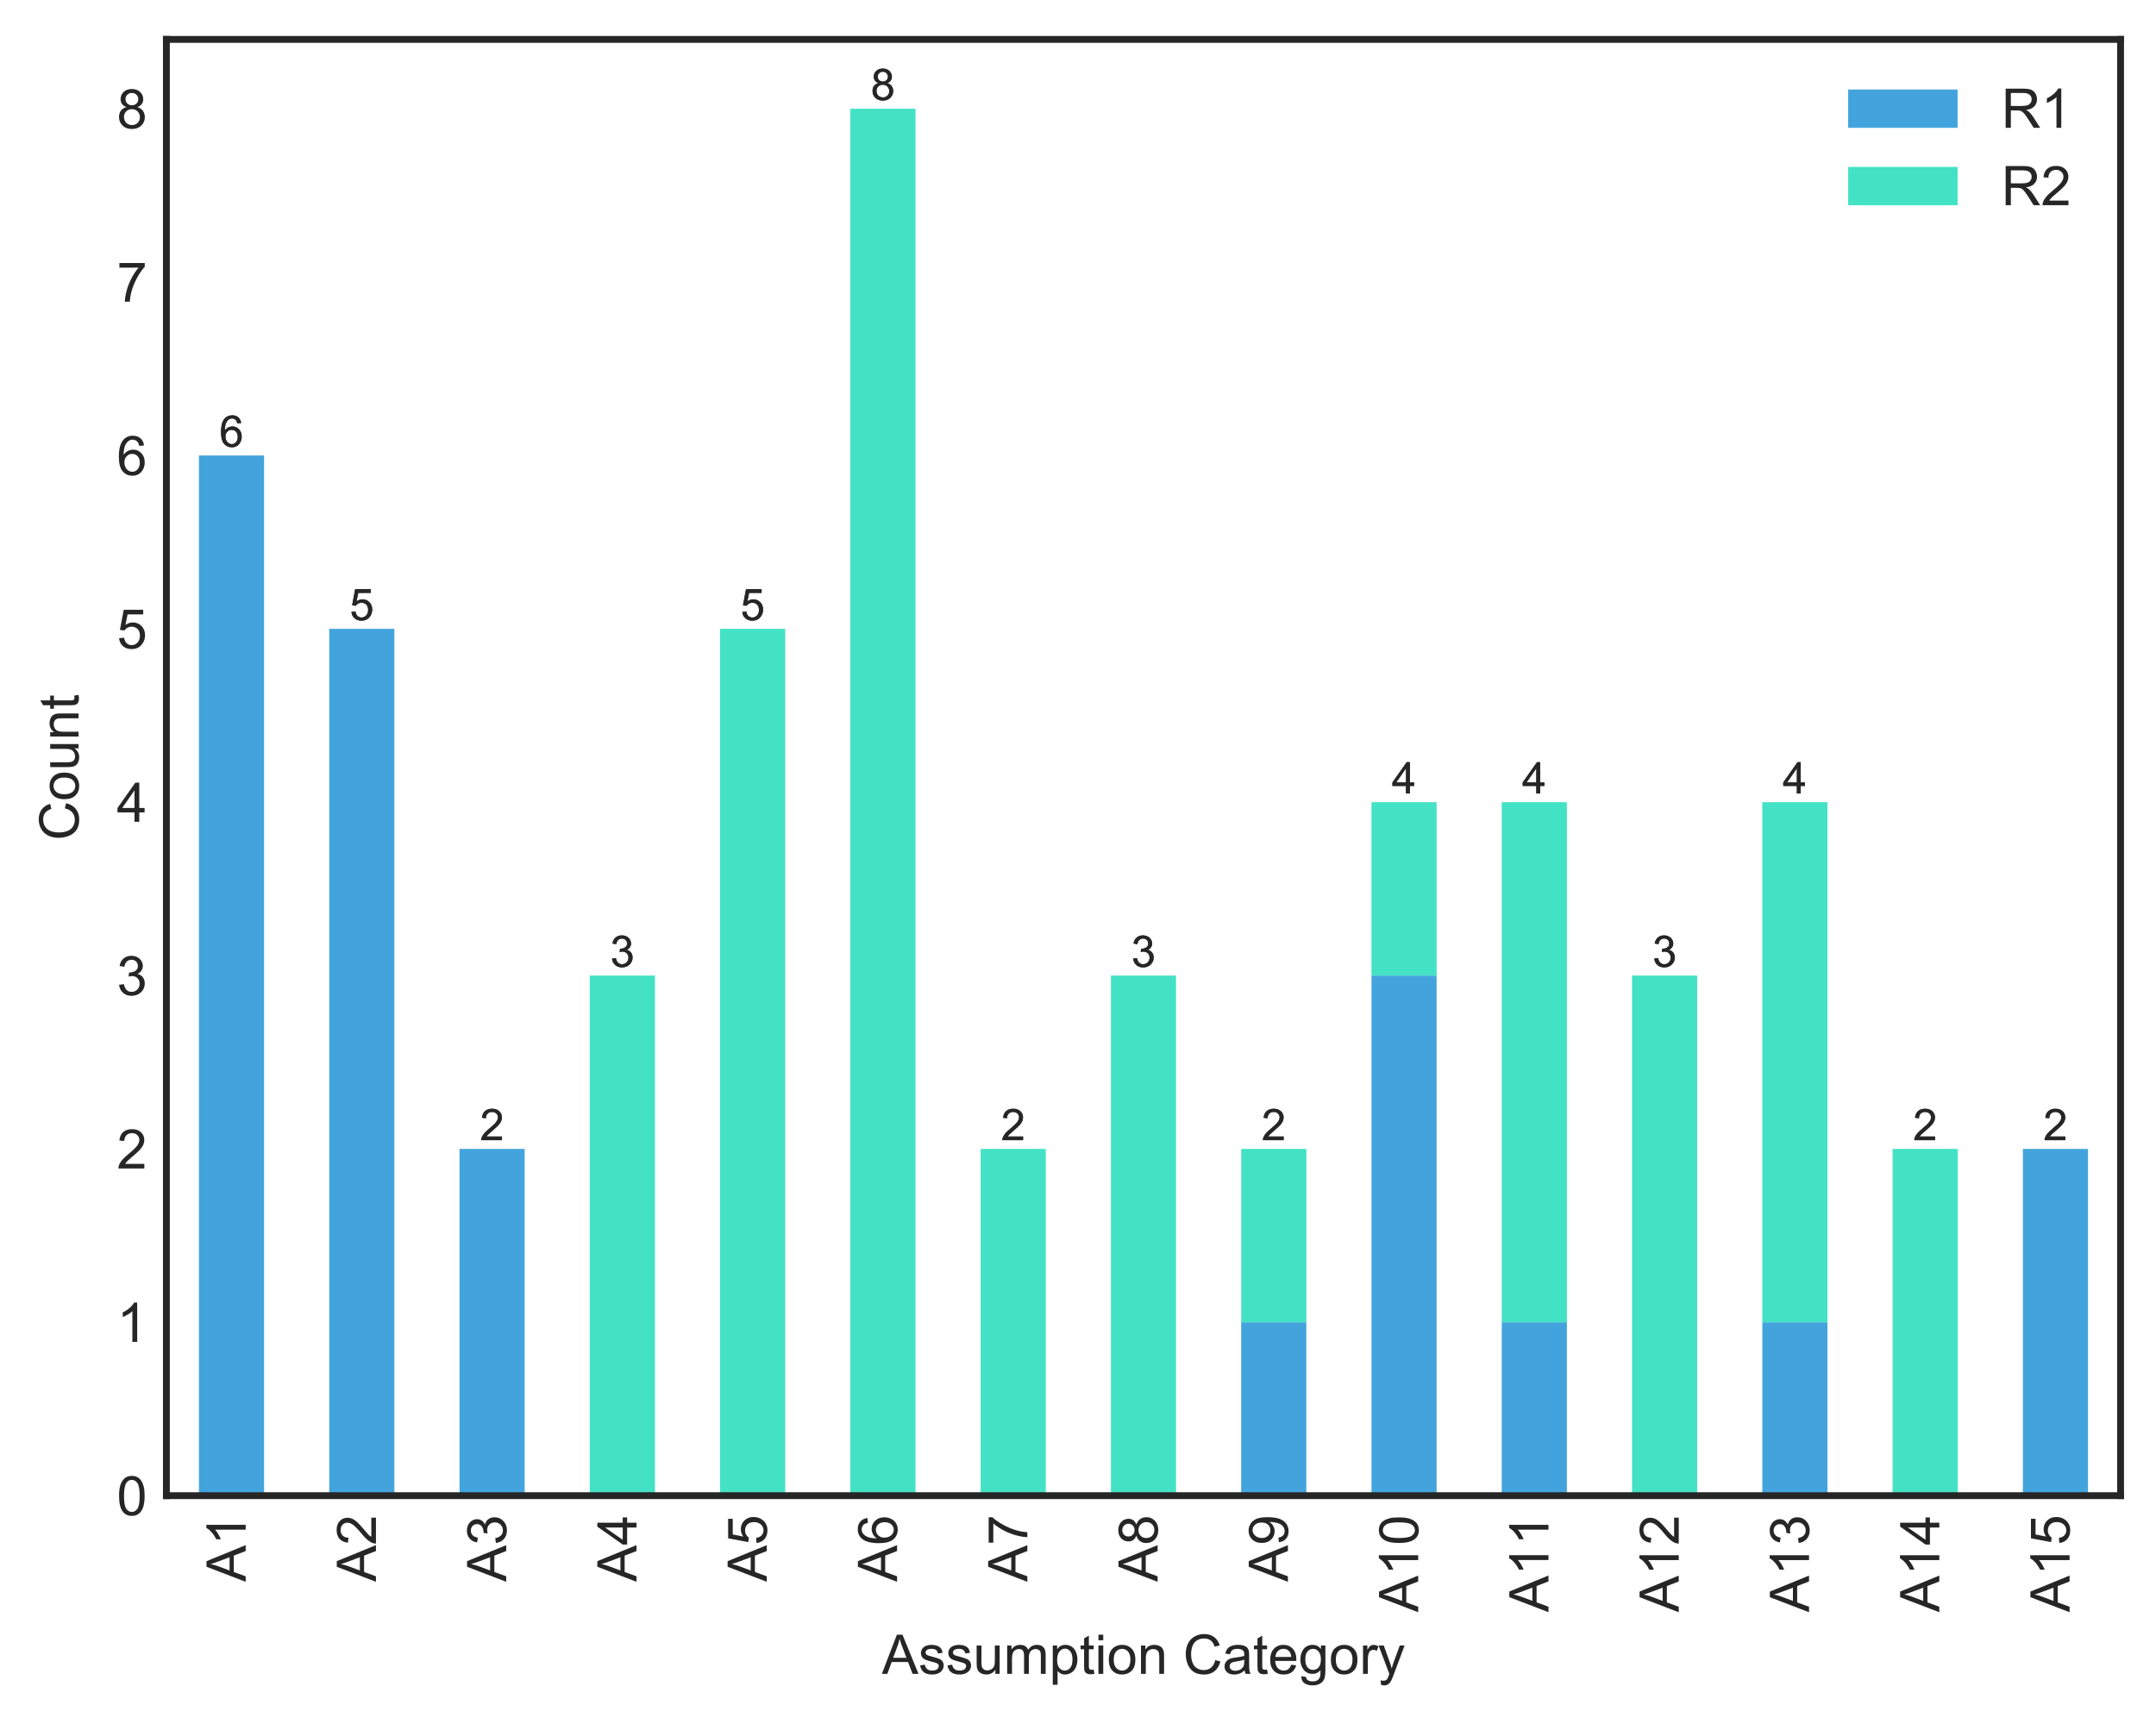 <?xml version="1.0" encoding="utf-8" standalone="no"?>
<!DOCTYPE svg PUBLIC "-//W3C//DTD SVG 1.1//EN"
  "http://www.w3.org/Graphics/SVG/1.1/DTD/svg11.dtd">
<!-- Created with matplotlib (http://matplotlib.org/) -->
<svg height="315pt" version="1.1" viewBox="0 0 394 315" width="394pt" xmlns="http://www.w3.org/2000/svg" xmlns:xlink="http://www.w3.org/1999/xlink">
 <defs>
  <style type="text/css">
*{stroke-linecap:butt;stroke-linejoin:round;}
  </style>
 </defs>
 <g id="figure_1">
  <g id="patch_1">
   <path d="M 0 315.189 
L 394.726 315.189 
L 394.726 0 
L 0 0 
z
" style="fill:#ffffff;"/>
  </g>
  <g id="axes_1">
   <g id="patch_2">
    <path d="M 30.406 273.312 
L 387.526 273.312 
L 387.526 7.2 
L 30.406 7.2 
z
" style="fill:#ffffff;"/>
   </g>
   <g id="matplotlib.axis_1">
    <g id="xtick_1">
     <g id="line2d_1"/>
     <g id="text_1">
      <!-- A1 -->
      <defs>
       <path d="M -0.141 0 
L 27.344 71.578 
L 37.547 71.578 
L 66.844 0 
L 56.062 0 
L 47.703 21.688 
L 17.781 21.688 
L 9.906 0 
z
M 20.516 29.391 
L 44.781 29.391 
L 37.312 49.219 
Q 33.891 58.25 32.234 64.062 
Q 30.859 57.172 28.375 50.391 
z
" id="ArialMT-41"/>
       <path d="M 37.25 0 
L 28.469 0 
L 28.469 56 
Q 25.297 52.984 20.141 49.953 
Q 14.984 46.922 10.891 45.406 
L 10.891 53.906 
Q 18.266 57.375 23.781 62.297 
Q 29.297 67.234 31.594 71.875 
L 37.25 71.875 
z
" id="ArialMT-31"/>
      </defs>
      <g style="fill:#262626;" transform="translate(44.895 289.043)rotate(-90)scale(0.1 -0.1)">
       <use xlink:href="#ArialMT-41"/>
       <use x="66.699" xlink:href="#ArialMT-31"/>
      </g>
     </g>
    </g>
    <g id="xtick_2">
     <g id="line2d_2"/>
     <g id="text_2">
      <!-- A2 -->
      <defs>
       <path d="M 50.344 8.453 
L 50.344 0 
L 3.031 0 
Q 2.938 3.172 4.047 6.109 
Q 5.859 10.938 9.828 15.625 
Q 13.812 20.312 21.344 26.469 
Q 33.016 36.031 37.109 41.625 
Q 41.219 47.219 41.219 52.203 
Q 41.219 57.422 37.469 61 
Q 33.734 64.594 27.734 64.594 
Q 21.391 64.594 17.578 60.781 
Q 13.766 56.984 13.719 50.25 
L 4.688 51.172 
Q 5.609 61.281 11.656 66.578 
Q 17.719 71.875 27.938 71.875 
Q 38.234 71.875 44.234 66.156 
Q 50.25 60.453 50.25 52 
Q 50.25 47.703 48.484 43.547 
Q 46.734 39.406 42.656 34.812 
Q 38.578 30.219 29.109 22.219 
Q 21.188 15.578 18.938 13.203 
Q 16.703 10.844 15.234 8.453 
z
" id="ArialMT-32"/>
      </defs>
      <g style="fill:#262626;" transform="translate(68.703 289.043)rotate(-90)scale(0.1 -0.1)">
       <use xlink:href="#ArialMT-41"/>
       <use x="66.699" xlink:href="#ArialMT-32"/>
      </g>
     </g>
    </g>
    <g id="xtick_3">
     <g id="line2d_3"/>
     <g id="text_3">
      <!-- A3 -->
      <defs>
       <path d="M 4.203 18.891 
L 12.984 20.062 
Q 14.5 12.594 18.141 9.297 
Q 21.781 6 27 6 
Q 33.203 6 37.469 10.297 
Q 41.75 14.594 41.75 20.953 
Q 41.75 27 37.797 30.922 
Q 33.844 34.859 27.734 34.859 
Q 25.25 34.859 21.531 33.891 
L 22.516 41.609 
Q 23.391 41.5 23.922 41.5 
Q 29.547 41.5 34.031 44.422 
Q 38.531 47.359 38.531 53.469 
Q 38.531 58.297 35.25 61.469 
Q 31.984 64.656 26.812 64.656 
Q 21.688 64.656 18.266 61.422 
Q 14.844 58.203 13.875 51.766 
L 5.078 53.328 
Q 6.688 62.156 12.391 67.016 
Q 18.109 71.875 26.609 71.875 
Q 32.469 71.875 37.391 69.359 
Q 42.328 66.844 44.938 62.5 
Q 47.562 58.156 47.562 53.266 
Q 47.562 48.641 45.062 44.828 
Q 42.578 41.016 37.703 38.766 
Q 44.047 37.312 47.562 32.688 
Q 51.078 28.078 51.078 21.141 
Q 51.078 11.766 44.234 5.25 
Q 37.406 -1.266 26.953 -1.266 
Q 17.531 -1.266 11.297 4.344 
Q 5.078 9.969 4.203 18.891 
z
" id="ArialMT-33"/>
      </defs>
      <g style="fill:#262626;" transform="translate(92.511 289.043)rotate(-90)scale(0.1 -0.1)">
       <use xlink:href="#ArialMT-41"/>
       <use x="66.699" xlink:href="#ArialMT-33"/>
      </g>
     </g>
    </g>
    <g id="xtick_4">
     <g id="line2d_4"/>
     <g id="text_4">
      <!-- A4 -->
      <defs>
       <path d="M 32.328 0 
L 32.328 17.141 
L 1.266 17.141 
L 1.266 25.203 
L 33.938 71.578 
L 41.109 71.578 
L 41.109 25.203 
L 50.781 25.203 
L 50.781 17.141 
L 41.109 17.141 
L 41.109 0 
z
M 32.328 25.203 
L 32.328 57.469 
L 9.906 25.203 
z
" id="ArialMT-34"/>
      </defs>
      <g style="fill:#262626;" transform="translate(116.319 289.043)rotate(-90)scale(0.1 -0.1)">
       <use xlink:href="#ArialMT-41"/>
       <use x="66.699" xlink:href="#ArialMT-34"/>
      </g>
     </g>
    </g>
    <g id="xtick_5">
     <g id="line2d_5"/>
     <g id="text_5">
      <!-- A5 -->
      <defs>
       <path d="M 4.156 18.75 
L 13.375 19.531 
Q 14.406 12.797 18.141 9.391 
Q 21.875 6 27.156 6 
Q 33.5 6 37.891 10.781 
Q 42.281 15.578 42.281 23.484 
Q 42.281 31 38.062 35.344 
Q 33.844 39.703 27 39.703 
Q 22.75 39.703 19.328 37.766 
Q 15.922 35.844 13.969 32.766 
L 5.719 33.844 
L 12.641 70.609 
L 48.25 70.609 
L 48.25 62.203 
L 19.672 62.203 
L 15.828 42.969 
Q 22.266 47.469 29.344 47.469 
Q 38.719 47.469 45.156 40.969 
Q 51.609 34.469 51.609 24.266 
Q 51.609 14.547 45.953 7.469 
Q 39.062 -1.219 27.156 -1.219 
Q 17.391 -1.219 11.203 4.25 
Q 5.031 9.719 4.156 18.75 
z
" id="ArialMT-35"/>
      </defs>
      <g style="fill:#262626;" transform="translate(140.127 289.043)rotate(-90)scale(0.1 -0.1)">
       <use xlink:href="#ArialMT-41"/>
       <use x="66.699" xlink:href="#ArialMT-35"/>
      </g>
     </g>
    </g>
    <g id="xtick_6">
     <g id="line2d_6"/>
     <g id="text_6">
      <!-- A6 -->
      <defs>
       <path d="M 49.75 54.047 
L 41.016 53.375 
Q 39.844 58.547 37.703 60.891 
Q 34.125 64.656 28.906 64.656 
Q 24.703 64.656 21.531 62.312 
Q 17.391 59.281 14.984 53.469 
Q 12.594 47.656 12.5 36.922 
Q 15.672 41.75 20.266 44.094 
Q 24.859 46.438 29.891 46.438 
Q 38.672 46.438 44.844 39.969 
Q 51.031 33.5 51.031 23.25 
Q 51.031 16.5 48.125 10.719 
Q 45.219 4.938 40.141 1.859 
Q 35.062 -1.219 28.609 -1.219 
Q 17.625 -1.219 10.688 6.859 
Q 3.766 14.938 3.766 33.5 
Q 3.766 54.25 11.422 63.672 
Q 18.109 71.875 29.438 71.875 
Q 37.891 71.875 43.281 67.141 
Q 48.688 62.406 49.75 54.047 
z
M 13.875 23.188 
Q 13.875 18.656 15.797 14.5 
Q 17.719 10.359 21.188 8.172 
Q 24.656 6 28.469 6 
Q 34.031 6 38.031 10.484 
Q 42.047 14.984 42.047 22.703 
Q 42.047 30.125 38.078 34.391 
Q 34.125 38.672 28.125 38.672 
Q 22.172 38.672 18.016 34.391 
Q 13.875 30.125 13.875 23.188 
z
" id="ArialMT-36"/>
      </defs>
      <g style="fill:#262626;" transform="translate(163.935 289.043)rotate(-90)scale(0.1 -0.1)">
       <use xlink:href="#ArialMT-41"/>
       <use x="66.699" xlink:href="#ArialMT-36"/>
      </g>
     </g>
    </g>
    <g id="xtick_7">
     <g id="line2d_7"/>
     <g id="text_7">
      <!-- A7 -->
      <defs>
       <path d="M 4.734 62.203 
L 4.734 70.656 
L 51.078 70.656 
L 51.078 63.812 
Q 44.234 56.547 37.516 44.484 
Q 30.812 32.422 27.156 19.672 
Q 24.516 10.688 23.781 0 
L 14.75 0 
Q 14.891 8.453 18.062 20.406 
Q 21.234 32.375 27.172 43.484 
Q 33.109 54.594 39.797 62.203 
z
" id="ArialMT-37"/>
      </defs>
      <g style="fill:#262626;" transform="translate(187.743 289.043)rotate(-90)scale(0.1 -0.1)">
       <use xlink:href="#ArialMT-41"/>
       <use x="66.699" xlink:href="#ArialMT-37"/>
      </g>
     </g>
    </g>
    <g id="xtick_8">
     <g id="line2d_8"/>
     <g id="text_8">
      <!-- A8 -->
      <defs>
       <path d="M 17.672 38.812 
Q 12.203 40.828 9.562 44.531 
Q 6.938 48.25 6.938 53.422 
Q 6.938 61.234 12.547 66.547 
Q 18.172 71.875 27.484 71.875 
Q 36.859 71.875 42.578 66.422 
Q 48.297 60.984 48.297 53.172 
Q 48.297 48.188 45.672 44.5 
Q 43.062 40.828 37.75 38.812 
Q 44.344 36.672 47.781 31.875 
Q 51.219 27.094 51.219 20.453 
Q 51.219 11.281 44.719 5.031 
Q 38.234 -1.219 27.641 -1.219 
Q 17.047 -1.219 10.547 5.047 
Q 4.047 11.328 4.047 20.703 
Q 4.047 27.688 7.594 32.391 
Q 11.141 37.109 17.672 38.812 
z
M 15.922 53.719 
Q 15.922 48.641 19.188 45.406 
Q 22.469 42.188 27.688 42.188 
Q 32.766 42.188 36.016 45.375 
Q 39.266 48.578 39.266 53.219 
Q 39.266 58.062 35.906 61.359 
Q 32.562 64.656 27.594 64.656 
Q 22.562 64.656 19.234 61.422 
Q 15.922 58.203 15.922 53.719 
z
M 13.094 20.656 
Q 13.094 16.891 14.875 13.375 
Q 16.656 9.859 20.172 7.922 
Q 23.688 6 27.734 6 
Q 34.031 6 38.125 10.047 
Q 42.234 14.109 42.234 20.359 
Q 42.234 26.703 38.016 30.859 
Q 33.797 35.016 27.438 35.016 
Q 21.234 35.016 17.156 30.906 
Q 13.094 26.812 13.094 20.656 
z
" id="ArialMT-38"/>
      </defs>
      <g style="fill:#262626;" transform="translate(211.551 289.043)rotate(-90)scale(0.1 -0.1)">
       <use xlink:href="#ArialMT-41"/>
       <use x="66.699" xlink:href="#ArialMT-38"/>
      </g>
     </g>
    </g>
    <g id="xtick_9">
     <g id="line2d_9"/>
     <g id="text_9">
      <!-- A9 -->
      <defs>
       <path d="M 5.469 16.547 
L 13.922 17.328 
Q 14.984 11.375 18.016 8.688 
Q 21.047 6 25.781 6 
Q 29.828 6 32.875 7.859 
Q 35.938 9.719 37.891 12.812 
Q 39.844 15.922 41.156 21.188 
Q 42.484 26.469 42.484 31.938 
Q 42.484 32.516 42.438 33.688 
Q 39.797 29.5 35.234 26.875 
Q 30.672 24.266 25.344 24.266 
Q 16.453 24.266 10.297 30.703 
Q 4.156 37.156 4.156 47.703 
Q 4.156 58.594 10.578 65.234 
Q 17 71.875 26.656 71.875 
Q 33.641 71.875 39.422 68.109 
Q 45.219 64.359 48.219 57.391 
Q 51.219 50.438 51.219 37.25 
Q 51.219 23.531 48.234 15.406 
Q 45.266 7.281 39.375 3.031 
Q 33.5 -1.219 25.594 -1.219 
Q 17.188 -1.219 11.859 3.438 
Q 6.547 8.109 5.469 16.547 
z
M 41.453 48.141 
Q 41.453 55.719 37.422 60.156 
Q 33.406 64.594 27.734 64.594 
Q 21.875 64.594 17.531 59.812 
Q 13.188 55.031 13.188 47.406 
Q 13.188 40.578 17.312 36.297 
Q 21.438 32.031 27.484 32.031 
Q 33.594 32.031 37.516 36.297 
Q 41.453 40.578 41.453 48.141 
z
" id="ArialMT-39"/>
      </defs>
      <g style="fill:#262626;" transform="translate(235.359 289.043)rotate(-90)scale(0.1 -0.1)">
       <use xlink:href="#ArialMT-41"/>
       <use x="66.699" xlink:href="#ArialMT-39"/>
      </g>
     </g>
    </g>
    <g id="xtick_10">
     <g id="line2d_10"/>
     <g id="text_10">
      <!-- A10 -->
      <defs>
       <path d="M 4.156 35.297 
Q 4.156 48 6.766 55.734 
Q 9.375 63.484 14.516 67.672 
Q 19.672 71.875 27.484 71.875 
Q 33.25 71.875 37.594 69.547 
Q 41.938 67.234 44.766 62.859 
Q 47.609 58.5 49.219 52.219 
Q 50.828 45.953 50.828 35.297 
Q 50.828 22.703 48.234 14.969 
Q 45.656 7.234 40.5 3 
Q 35.359 -1.219 27.484 -1.219 
Q 17.141 -1.219 11.234 6.203 
Q 4.156 15.141 4.156 35.297 
z
M 13.188 35.297 
Q 13.188 17.672 17.312 11.828 
Q 21.438 6 27.484 6 
Q 33.547 6 37.672 11.859 
Q 41.797 17.719 41.797 35.297 
Q 41.797 52.984 37.672 58.781 
Q 33.547 64.594 27.391 64.594 
Q 21.344 64.594 17.719 59.469 
Q 13.188 52.938 13.188 35.297 
z
" id="ArialMT-30"/>
      </defs>
      <g style="fill:#262626;" transform="translate(259.167 294.604)rotate(-90)scale(0.1 -0.1)">
       <use xlink:href="#ArialMT-41"/>
       <use x="66.699" xlink:href="#ArialMT-31"/>
       <use x="122.314" xlink:href="#ArialMT-30"/>
      </g>
     </g>
    </g>
    <g id="xtick_11">
     <g id="line2d_11"/>
     <g id="text_11">
      <!-- A11 -->
      <g style="fill:#262626;" transform="translate(282.975 294.593)rotate(-90)scale(0.1 -0.1)">
       <use xlink:href="#ArialMT-41"/>
       <use x="66.699" xlink:href="#ArialMT-31"/>
       <use x="122.205" xlink:href="#ArialMT-31"/>
      </g>
     </g>
    </g>
    <g id="xtick_12">
     <g id="line2d_12"/>
     <g id="text_12">
      <!-- A12 -->
      <g style="fill:#262626;" transform="translate(306.783 294.604)rotate(-90)scale(0.1 -0.1)">
       <use xlink:href="#ArialMT-41"/>
       <use x="66.699" xlink:href="#ArialMT-31"/>
       <use x="122.314" xlink:href="#ArialMT-32"/>
      </g>
     </g>
    </g>
    <g id="xtick_13">
     <g id="line2d_13"/>
     <g id="text_13">
      <!-- A13 -->
      <g style="fill:#262626;" transform="translate(330.591 294.604)rotate(-90)scale(0.1 -0.1)">
       <use xlink:href="#ArialMT-41"/>
       <use x="66.699" xlink:href="#ArialMT-31"/>
       <use x="122.314" xlink:href="#ArialMT-33"/>
      </g>
     </g>
    </g>
    <g id="xtick_14">
     <g id="line2d_14"/>
     <g id="text_14">
      <!-- A14 -->
      <g style="fill:#262626;" transform="translate(354.399 294.604)rotate(-90)scale(0.1 -0.1)">
       <use xlink:href="#ArialMT-41"/>
       <use x="66.699" xlink:href="#ArialMT-31"/>
       <use x="122.314" xlink:href="#ArialMT-34"/>
      </g>
     </g>
    </g>
    <g id="xtick_15">
     <g id="line2d_15"/>
     <g id="text_15">
      <!-- A15 -->
      <g style="fill:#262626;" transform="translate(378.207 294.604)rotate(-90)scale(0.1 -0.1)">
       <use xlink:href="#ArialMT-41"/>
       <use x="66.699" xlink:href="#ArialMT-31"/>
       <use x="122.314" xlink:href="#ArialMT-35"/>
      </g>
     </g>
    </g>
    <g id="text_16">
     <!-- Assumption Category -->
     <defs>
      <path d="M 3.078 15.484 
L 11.766 16.844 
Q 12.5 11.625 15.844 8.844 
Q 19.188 6.062 25.203 6.062 
Q 31.25 6.062 34.172 8.516 
Q 37.109 10.984 37.109 14.312 
Q 37.109 17.281 34.516 19 
Q 32.719 20.172 25.531 21.969 
Q 15.875 24.422 12.141 26.203 
Q 8.406 27.984 6.469 31.125 
Q 4.547 34.281 4.547 38.094 
Q 4.547 41.547 6.125 44.5 
Q 7.719 47.469 10.453 49.422 
Q 12.5 50.922 16.031 51.969 
Q 19.578 53.031 23.641 53.031 
Q 29.734 53.031 34.344 51.266 
Q 38.969 49.516 41.156 46.5 
Q 43.359 43.5 44.188 38.484 
L 35.594 37.312 
Q 35.016 41.312 32.203 43.547 
Q 29.391 45.797 24.266 45.797 
Q 18.219 45.797 15.625 43.797 
Q 13.031 41.797 13.031 39.109 
Q 13.031 37.406 14.109 36.031 
Q 15.188 34.625 17.484 33.688 
Q 18.797 33.203 25.25 31.453 
Q 34.578 28.953 38.25 27.359 
Q 41.938 25.781 44.031 22.75 
Q 46.141 19.734 46.141 15.234 
Q 46.141 10.844 43.578 6.953 
Q 41.016 3.078 36.172 0.953 
Q 31.344 -1.172 25.25 -1.172 
Q 15.141 -1.172 9.844 3.031 
Q 4.547 7.234 3.078 15.484 
z
" id="ArialMT-73"/>
      <path d="M 40.578 0 
L 40.578 7.625 
Q 34.516 -1.172 24.125 -1.172 
Q 19.531 -1.172 15.547 0.578 
Q 11.578 2.344 9.641 5 
Q 7.719 7.672 6.938 11.531 
Q 6.391 14.109 6.391 19.734 
L 6.391 51.859 
L 15.188 51.859 
L 15.188 23.094 
Q 15.188 16.219 15.719 13.812 
Q 16.547 10.359 19.234 8.375 
Q 21.922 6.391 25.875 6.391 
Q 29.828 6.391 33.297 8.422 
Q 36.766 10.453 38.203 13.938 
Q 39.656 17.438 39.656 24.078 
L 39.656 51.859 
L 48.438 51.859 
L 48.438 0 
z
" id="ArialMT-75"/>
      <path d="M 6.594 0 
L 6.594 51.859 
L 14.453 51.859 
L 14.453 44.578 
Q 16.891 48.391 20.938 50.703 
Q 25 53.031 30.172 53.031 
Q 35.938 53.031 39.625 50.641 
Q 43.312 48.25 44.828 43.953 
Q 50.984 53.031 60.844 53.031 
Q 68.562 53.031 72.703 48.75 
Q 76.859 44.484 76.859 35.594 
L 76.859 0 
L 68.109 0 
L 68.109 32.672 
Q 68.109 37.938 67.25 40.25 
Q 66.406 42.578 64.156 43.984 
Q 61.922 45.406 58.891 45.406 
Q 53.422 45.406 49.797 41.766 
Q 46.188 38.141 46.188 30.125 
L 46.188 0 
L 37.406 0 
L 37.406 33.688 
Q 37.406 39.547 35.25 42.469 
Q 33.109 45.406 28.219 45.406 
Q 24.516 45.406 21.359 43.453 
Q 18.219 41.5 16.797 37.734 
Q 15.375 33.984 15.375 26.906 
L 15.375 0 
z
" id="ArialMT-6d"/>
      <path d="M 6.594 -19.875 
L 6.594 51.859 
L 14.594 51.859 
L 14.594 45.125 
Q 17.438 49.078 21 51.047 
Q 24.562 53.031 29.641 53.031 
Q 36.281 53.031 41.359 49.609 
Q 46.438 46.188 49.016 39.953 
Q 51.609 33.734 51.609 26.312 
Q 51.609 18.359 48.75 11.984 
Q 45.906 5.609 40.453 2.219 
Q 35.016 -1.172 29 -1.172 
Q 24.609 -1.172 21.109 0.688 
Q 17.625 2.547 15.375 5.375 
L 15.375 -19.875 
z
M 14.547 25.641 
Q 14.547 15.625 18.594 10.844 
Q 22.656 6.062 28.422 6.062 
Q 34.281 6.062 38.453 11.016 
Q 42.625 15.969 42.625 26.375 
Q 42.625 36.281 38.547 41.203 
Q 34.469 46.141 28.812 46.141 
Q 23.188 46.141 18.859 40.891 
Q 14.547 35.641 14.547 25.641 
z
" id="ArialMT-70"/>
      <path d="M 25.781 7.859 
L 27.047 0.094 
Q 23.344 -0.688 20.406 -0.688 
Q 15.625 -0.688 12.984 0.828 
Q 10.359 2.344 9.281 4.812 
Q 8.203 7.281 8.203 15.188 
L 8.203 45.016 
L 1.766 45.016 
L 1.766 51.859 
L 8.203 51.859 
L 8.203 64.703 
L 16.938 69.969 
L 16.938 51.859 
L 25.781 51.859 
L 25.781 45.016 
L 16.938 45.016 
L 16.938 14.703 
Q 16.938 10.938 17.406 9.859 
Q 17.875 8.797 18.922 8.156 
Q 19.969 7.516 21.922 7.516 
Q 23.391 7.516 25.781 7.859 
z
" id="ArialMT-74"/>
      <path d="M 6.641 61.469 
L 6.641 71.578 
L 15.438 71.578 
L 15.438 61.469 
z
M 6.641 0 
L 6.641 51.859 
L 15.438 51.859 
L 15.438 0 
z
" id="ArialMT-69"/>
      <path d="M 3.328 25.922 
Q 3.328 40.328 11.328 47.266 
Q 18.016 53.031 27.641 53.031 
Q 38.328 53.031 45.109 46.016 
Q 51.906 39.016 51.906 26.656 
Q 51.906 16.656 48.906 10.906 
Q 45.906 5.172 40.156 2 
Q 34.422 -1.172 27.641 -1.172 
Q 16.75 -1.172 10.031 5.812 
Q 3.328 12.797 3.328 25.922 
z
M 12.359 25.922 
Q 12.359 15.969 16.703 11.016 
Q 21.047 6.062 27.641 6.062 
Q 34.188 6.062 38.531 11.031 
Q 42.875 16.016 42.875 26.219 
Q 42.875 35.844 38.5 40.797 
Q 34.125 45.75 27.641 45.75 
Q 21.047 45.75 16.703 40.812 
Q 12.359 35.891 12.359 25.922 
z
" id="ArialMT-6f"/>
      <path d="M 6.594 0 
L 6.594 51.859 
L 14.5 51.859 
L 14.5 44.484 
Q 20.219 53.031 31 53.031 
Q 35.688 53.031 39.625 51.344 
Q 43.562 49.656 45.516 46.922 
Q 47.469 44.188 48.25 40.438 
Q 48.734 37.984 48.734 31.891 
L 48.734 0 
L 39.938 0 
L 39.938 31.547 
Q 39.938 36.922 38.906 39.578 
Q 37.891 42.234 35.281 43.812 
Q 32.672 45.406 29.156 45.406 
Q 23.531 45.406 19.453 41.844 
Q 15.375 38.281 15.375 28.328 
L 15.375 0 
z
" id="ArialMT-6e"/>
      <path id="ArialMT-20"/>
      <path d="M 58.797 25.094 
L 68.266 22.703 
Q 65.281 11.031 57.547 4.906 
Q 49.812 -1.219 38.625 -1.219 
Q 27.047 -1.219 19.797 3.484 
Q 12.547 8.203 8.766 17.141 
Q 4.984 26.078 4.984 36.328 
Q 4.984 47.516 9.25 55.828 
Q 13.531 64.156 21.406 68.469 
Q 29.297 72.797 38.766 72.797 
Q 49.516 72.797 56.828 67.328 
Q 64.156 61.859 67.047 51.953 
L 57.719 49.75 
Q 55.219 57.562 50.484 61.125 
Q 45.75 64.703 38.578 64.703 
Q 30.328 64.703 24.781 60.734 
Q 19.234 56.781 16.984 50.109 
Q 14.75 43.453 14.75 36.375 
Q 14.75 27.25 17.406 20.438 
Q 20.062 13.625 25.672 10.25 
Q 31.297 6.891 37.844 6.891 
Q 45.797 6.891 51.312 11.469 
Q 56.844 16.062 58.797 25.094 
z
" id="ArialMT-43"/>
      <path d="M 40.438 6.391 
Q 35.547 2.25 31.031 0.531 
Q 26.516 -1.172 21.344 -1.172 
Q 12.797 -1.172 8.203 3 
Q 3.609 7.172 3.609 13.672 
Q 3.609 17.484 5.344 20.625 
Q 7.078 23.781 9.891 25.688 
Q 12.703 27.594 16.219 28.562 
Q 18.797 29.25 24.031 29.891 
Q 34.672 31.156 39.703 32.906 
Q 39.75 34.719 39.75 35.203 
Q 39.75 40.578 37.25 42.781 
Q 33.891 45.75 27.25 45.75 
Q 21.047 45.75 18.094 43.578 
Q 15.141 41.406 13.719 35.891 
L 5.125 37.062 
Q 6.297 42.578 8.984 45.969 
Q 11.672 49.359 16.75 51.188 
Q 21.828 53.031 28.516 53.031 
Q 35.156 53.031 39.297 51.469 
Q 43.453 49.906 45.406 47.531 
Q 47.359 45.172 48.141 41.547 
Q 48.578 39.312 48.578 33.453 
L 48.578 21.734 
Q 48.578 9.469 49.141 6.219 
Q 49.703 2.984 51.375 0 
L 42.188 0 
Q 40.828 2.734 40.438 6.391 
z
M 39.703 26.031 
Q 34.906 24.078 25.344 22.703 
Q 19.922 21.922 17.672 20.938 
Q 15.438 19.969 14.203 18.094 
Q 12.984 16.219 12.984 13.922 
Q 12.984 10.406 15.641 8.062 
Q 18.312 5.719 23.438 5.719 
Q 28.516 5.719 32.469 7.938 
Q 36.422 10.156 38.281 14.016 
Q 39.703 17 39.703 22.797 
z
" id="ArialMT-61"/>
      <path d="M 42.094 16.703 
L 51.172 15.578 
Q 49.031 7.625 43.219 3.219 
Q 37.406 -1.172 28.375 -1.172 
Q 17 -1.172 10.328 5.828 
Q 3.656 12.844 3.656 25.484 
Q 3.656 38.578 10.391 45.797 
Q 17.141 53.031 27.875 53.031 
Q 38.281 53.031 44.875 45.953 
Q 51.469 38.875 51.469 26.031 
Q 51.469 25.25 51.422 23.688 
L 12.75 23.688 
Q 13.234 15.141 17.578 10.594 
Q 21.922 6.062 28.422 6.062 
Q 33.25 6.062 36.672 8.594 
Q 40.094 11.141 42.094 16.703 
z
M 13.234 30.906 
L 42.188 30.906 
Q 41.609 37.453 38.875 40.719 
Q 34.672 45.797 27.984 45.797 
Q 21.922 45.797 17.797 41.75 
Q 13.672 37.703 13.234 30.906 
z
" id="ArialMT-65"/>
      <path d="M 4.984 -4.297 
L 13.531 -5.562 
Q 14.062 -9.516 16.5 -11.328 
Q 19.781 -13.766 25.438 -13.766 
Q 31.547 -13.766 34.859 -11.328 
Q 38.188 -8.891 39.359 -4.5 
Q 40.047 -1.812 39.984 6.781 
Q 34.234 0 25.641 0 
Q 14.938 0 9.078 7.719 
Q 3.219 15.438 3.219 26.219 
Q 3.219 33.641 5.906 39.906 
Q 8.594 46.188 13.688 49.609 
Q 18.797 53.031 25.688 53.031 
Q 34.859 53.031 40.828 45.609 
L 40.828 51.859 
L 48.922 51.859 
L 48.922 7.031 
Q 48.922 -5.078 46.453 -10.125 
Q 44 -15.188 38.641 -18.109 
Q 33.297 -21.047 25.484 -21.047 
Q 16.219 -21.047 10.5 -16.875 
Q 4.781 -12.703 4.984 -4.297 
z
M 12.25 26.859 
Q 12.25 16.656 16.297 11.969 
Q 20.359 7.281 26.469 7.281 
Q 32.516 7.281 36.609 11.938 
Q 40.719 16.609 40.719 26.562 
Q 40.719 36.078 36.5 40.906 
Q 32.281 45.75 26.312 45.75 
Q 20.453 45.75 16.344 40.984 
Q 12.25 36.234 12.25 26.859 
z
" id="ArialMT-67"/>
      <path d="M 6.5 0 
L 6.5 51.859 
L 14.406 51.859 
L 14.406 44 
Q 17.438 49.516 20 51.266 
Q 22.562 53.031 25.641 53.031 
Q 30.078 53.031 34.672 50.203 
L 31.641 42.047 
Q 28.422 43.953 25.203 43.953 
Q 22.312 43.953 20.016 42.219 
Q 17.719 40.484 16.75 37.406 
Q 15.281 32.719 15.281 27.156 
L 15.281 0 
z
" id="ArialMT-72"/>
      <path d="M 6.203 -19.969 
L 5.219 -11.719 
Q 8.109 -12.5 10.25 -12.5 
Q 13.188 -12.5 14.938 -11.516 
Q 16.703 -10.547 17.828 -8.797 
Q 18.656 -7.469 20.516 -2.25 
Q 20.75 -1.516 21.297 -0.094 
L 1.609 51.859 
L 11.078 51.859 
L 21.875 21.828 
Q 23.969 16.109 25.641 9.812 
Q 27.156 15.875 29.25 21.625 
L 40.328 51.859 
L 49.125 51.859 
L 29.391 -0.875 
Q 26.219 -9.422 24.469 -12.641 
Q 22.125 -17 19.094 -19.016 
Q 16.062 -21.047 11.859 -21.047 
Q 9.328 -21.047 6.203 -19.969 
z
" id="ArialMT-79"/>
     </defs>
     <g style="fill:#262626;" transform="translate(161.169 305.884)scale(0.1 -0.1)">
      <use xlink:href="#ArialMT-41"/>
      <use x="66.699" xlink:href="#ArialMT-73"/>
      <use x="116.699" xlink:href="#ArialMT-73"/>
      <use x="166.699" xlink:href="#ArialMT-75"/>
      <use x="222.314" xlink:href="#ArialMT-6d"/>
      <use x="305.615" xlink:href="#ArialMT-70"/>
      <use x="361.23" xlink:href="#ArialMT-74"/>
      <use x="389.014" xlink:href="#ArialMT-69"/>
      <use x="411.23" xlink:href="#ArialMT-6f"/>
      <use x="466.846" xlink:href="#ArialMT-6e"/>
      <use x="522.461" xlink:href="#ArialMT-20"/>
      <use x="550.244" xlink:href="#ArialMT-43"/>
      <use x="622.461" xlink:href="#ArialMT-61"/>
      <use x="678.076" xlink:href="#ArialMT-74"/>
      <use x="705.859" xlink:href="#ArialMT-65"/>
      <use x="761.475" xlink:href="#ArialMT-67"/>
      <use x="817.09" xlink:href="#ArialMT-6f"/>
      <use x="872.705" xlink:href="#ArialMT-72"/>
      <use x="906.006" xlink:href="#ArialMT-79"/>
     </g>
    </g>
   </g>
   <g id="matplotlib.axis_2">
    <g id="ytick_1">
     <g id="line2d_16"/>
     <g id="text_17">
      <!-- 0 -->
      <g style="fill:#262626;" transform="translate(21.345 276.891)scale(0.1 -0.1)">
       <use xlink:href="#ArialMT-30"/>
      </g>
     </g>
    </g>
    <g id="ytick_2">
     <g id="line2d_17"/>
     <g id="text_18">
      <!-- 1 -->
      <g style="fill:#262626;" transform="translate(21.345 245.211)scale(0.1 -0.1)">
       <use xlink:href="#ArialMT-31"/>
      </g>
     </g>
    </g>
    <g id="ytick_3">
     <g id="line2d_18"/>
     <g id="text_19">
      <!-- 2 -->
      <g style="fill:#262626;" transform="translate(21.345 213.531)scale(0.1 -0.1)">
       <use xlink:href="#ArialMT-32"/>
      </g>
     </g>
    </g>
    <g id="ytick_4">
     <g id="line2d_19"/>
     <g id="text_20">
      <!-- 3 -->
      <g style="fill:#262626;" transform="translate(21.345 181.851)scale(0.1 -0.1)">
       <use xlink:href="#ArialMT-33"/>
      </g>
     </g>
    </g>
    <g id="ytick_5">
     <g id="line2d_20"/>
     <g id="text_21">
      <!-- 4 -->
      <g style="fill:#262626;" transform="translate(21.345 150.171)scale(0.1 -0.1)">
       <use xlink:href="#ArialMT-34"/>
      </g>
     </g>
    </g>
    <g id="ytick_6">
     <g id="line2d_21"/>
     <g id="text_22">
      <!-- 5 -->
      <g style="fill:#262626;" transform="translate(21.345 118.491)scale(0.1 -0.1)">
       <use xlink:href="#ArialMT-35"/>
      </g>
     </g>
    </g>
    <g id="ytick_7">
     <g id="line2d_22"/>
     <g id="text_23">
      <!-- 6 -->
      <g style="fill:#262626;" transform="translate(21.345 86.811)scale(0.1 -0.1)">
       <use xlink:href="#ArialMT-36"/>
      </g>
     </g>
    </g>
    <g id="ytick_8">
     <g id="line2d_23"/>
     <g id="text_24">
      <!-- 7 -->
      <g style="fill:#262626;" transform="translate(21.345 55.131)scale(0.1 -0.1)">
       <use xlink:href="#ArialMT-37"/>
      </g>
     </g>
    </g>
    <g id="ytick_9">
     <g id="line2d_24"/>
     <g id="text_25">
      <!-- 8 -->
      <g style="fill:#262626;" transform="translate(21.345 23.451)scale(0.1 -0.1)">
       <use xlink:href="#ArialMT-38"/>
      </g>
     </g>
    </g>
    <g id="text_26">
     <!-- Count -->
     <g style="fill:#262626;" transform="translate(14.358 153.597)rotate(-90)scale(0.1 -0.1)">
      <use xlink:href="#ArialMT-43"/>
      <use x="72.217" xlink:href="#ArialMT-6f"/>
      <use x="127.832" xlink:href="#ArialMT-75"/>
      <use x="183.447" xlink:href="#ArialMT-6e"/>
      <use x="239.062" xlink:href="#ArialMT-74"/>
     </g>
    </g>
   </g>
   <g id="patch_3">
    <path clip-path="url(#p04f7a014c0)" d="M 36.358 273.312 
L 48.262 273.312 
L 48.262 83.232 
L 36.358 83.232 
z
" style="fill:#0485d1;fill-opacity:0.749;"/>
   </g>
   <g id="patch_4">
    <path clip-path="url(#p04f7a014c0)" d="M 60.166 273.312 
L 72.07 273.312 
L 72.07 114.912 
L 60.166 114.912 
z
" style="fill:#0485d1;fill-opacity:0.749;"/>
   </g>
   <g id="patch_5">
    <path clip-path="url(#p04f7a014c0)" d="M 83.974 273.312 
L 95.878 273.312 
L 95.878 209.952 
L 83.974 209.952 
z
" style="fill:#0485d1;fill-opacity:0.749;"/>
   </g>
   <g id="patch_6">
    <path clip-path="url(#p04f7a014c0)" d="M 107.782 273.312 
L 119.686 273.312 
L 119.686 273.312 
L 107.782 273.312 
z
" style="fill:#0485d1;fill-opacity:0.749;"/>
   </g>
   <g id="patch_7">
    <path clip-path="url(#p04f7a014c0)" d="M 131.59 273.312 
L 143.494 273.312 
L 143.494 273.312 
L 131.59 273.312 
z
" style="fill:#0485d1;fill-opacity:0.749;"/>
   </g>
   <g id="patch_8">
    <path clip-path="url(#p04f7a014c0)" d="M 155.398 273.312 
L 167.302 273.312 
L 167.302 273.312 
L 155.398 273.312 
z
" style="fill:#0485d1;fill-opacity:0.749;"/>
   </g>
   <g id="patch_9">
    <path clip-path="url(#p04f7a014c0)" d="M 179.206 273.312 
L 191.11 273.312 
L 191.11 273.312 
L 179.206 273.312 
z
" style="fill:#0485d1;fill-opacity:0.749;"/>
   </g>
   <g id="patch_10">
    <path clip-path="url(#p04f7a014c0)" d="M 203.014 273.312 
L 214.918 273.312 
L 214.918 273.312 
L 203.014 273.312 
z
" style="fill:#0485d1;fill-opacity:0.749;"/>
   </g>
   <g id="patch_11">
    <path clip-path="url(#p04f7a014c0)" d="M 226.822 273.312 
L 238.726 273.312 
L 238.726 241.632 
L 226.822 241.632 
z
" style="fill:#0485d1;fill-opacity:0.749;"/>
   </g>
   <g id="patch_12">
    <path clip-path="url(#p04f7a014c0)" d="M 250.63 273.312 
L 262.534 273.312 
L 262.534 178.272 
L 250.63 178.272 
z
" style="fill:#0485d1;fill-opacity:0.749;"/>
   </g>
   <g id="patch_13">
    <path clip-path="url(#p04f7a014c0)" d="M 274.438 273.312 
L 286.342 273.312 
L 286.342 241.632 
L 274.438 241.632 
z
" style="fill:#0485d1;fill-opacity:0.749;"/>
   </g>
   <g id="patch_14">
    <path clip-path="url(#p04f7a014c0)" d="M 298.246 273.312 
L 310.15 273.312 
L 310.15 273.312 
L 298.246 273.312 
z
" style="fill:#0485d1;fill-opacity:0.749;"/>
   </g>
   <g id="patch_15">
    <path clip-path="url(#p04f7a014c0)" d="M 322.054 273.312 
L 333.958 273.312 
L 333.958 241.632 
L 322.054 241.632 
z
" style="fill:#0485d1;fill-opacity:0.749;"/>
   </g>
   <g id="patch_16">
    <path clip-path="url(#p04f7a014c0)" d="M 345.862 273.312 
L 357.766 273.312 
L 357.766 273.312 
L 345.862 273.312 
z
" style="fill:#0485d1;fill-opacity:0.749;"/>
   </g>
   <g id="patch_17">
    <path clip-path="url(#p04f7a014c0)" d="M 369.67 273.312 
L 381.574 273.312 
L 381.574 209.952 
L 369.67 209.952 
z
" style="fill:#0485d1;fill-opacity:0.749;"/>
   </g>
   <g id="patch_18">
    <path clip-path="url(#p04f7a014c0)" d="M 36.358 273.312 
L 48.262 273.312 
L 48.262 273.312 
L 36.358 273.312 
z
" style="fill:#04d8b2;fill-opacity:0.749;"/>
   </g>
   <g id="patch_19">
    <path clip-path="url(#p04f7a014c0)" d="M 60.166 273.312 
L 72.07 273.312 
L 72.07 273.312 
L 60.166 273.312 
z
" style="fill:#04d8b2;fill-opacity:0.749;"/>
   </g>
   <g id="patch_20">
    <path clip-path="url(#p04f7a014c0)" d="M 83.974 273.312 
L 95.878 273.312 
L 95.878 273.312 
L 83.974 273.312 
z
" style="fill:#04d8b2;fill-opacity:0.749;"/>
   </g>
   <g id="patch_21">
    <path clip-path="url(#p04f7a014c0)" d="M 107.782 273.312 
L 119.686 273.312 
L 119.686 178.272 
L 107.782 178.272 
z
" style="fill:#04d8b2;fill-opacity:0.749;"/>
   </g>
   <g id="patch_22">
    <path clip-path="url(#p04f7a014c0)" d="M 131.59 273.312 
L 143.494 273.312 
L 143.494 114.912 
L 131.59 114.912 
z
" style="fill:#04d8b2;fill-opacity:0.749;"/>
   </g>
   <g id="patch_23">
    <path clip-path="url(#p04f7a014c0)" d="M 155.398 273.312 
L 167.302 273.312 
L 167.302 19.872 
L 155.398 19.872 
z
" style="fill:#04d8b2;fill-opacity:0.749;"/>
   </g>
   <g id="patch_24">
    <path clip-path="url(#p04f7a014c0)" d="M 179.206 273.312 
L 191.11 273.312 
L 191.11 209.952 
L 179.206 209.952 
z
" style="fill:#04d8b2;fill-opacity:0.749;"/>
   </g>
   <g id="patch_25">
    <path clip-path="url(#p04f7a014c0)" d="M 203.014 273.312 
L 214.918 273.312 
L 214.918 178.272 
L 203.014 178.272 
z
" style="fill:#04d8b2;fill-opacity:0.749;"/>
   </g>
   <g id="patch_26">
    <path clip-path="url(#p04f7a014c0)" d="M 226.822 241.632 
L 238.726 241.632 
L 238.726 209.952 
L 226.822 209.952 
z
" style="fill:#04d8b2;fill-opacity:0.749;"/>
   </g>
   <g id="patch_27">
    <path clip-path="url(#p04f7a014c0)" d="M 250.63 178.272 
L 262.534 178.272 
L 262.534 146.592 
L 250.63 146.592 
z
" style="fill:#04d8b2;fill-opacity:0.749;"/>
   </g>
   <g id="patch_28">
    <path clip-path="url(#p04f7a014c0)" d="M 274.438 241.632 
L 286.342 241.632 
L 286.342 146.592 
L 274.438 146.592 
z
" style="fill:#04d8b2;fill-opacity:0.749;"/>
   </g>
   <g id="patch_29">
    <path clip-path="url(#p04f7a014c0)" d="M 298.246 273.312 
L 310.15 273.312 
L 310.15 178.272 
L 298.246 178.272 
z
" style="fill:#04d8b2;fill-opacity:0.749;"/>
   </g>
   <g id="patch_30">
    <path clip-path="url(#p04f7a014c0)" d="M 322.054 241.632 
L 333.958 241.632 
L 333.958 146.592 
L 322.054 146.592 
z
" style="fill:#04d8b2;fill-opacity:0.749;"/>
   </g>
   <g id="patch_31">
    <path clip-path="url(#p04f7a014c0)" d="M 345.862 273.312 
L 357.766 273.312 
L 357.766 209.952 
L 345.862 209.952 
z
" style="fill:#04d8b2;fill-opacity:0.749;"/>
   </g>
   <g id="patch_32">
    <path clip-path="url(#p04f7a014c0)" d="M 369.67 273.312 
L 381.574 273.312 
L 381.574 273.312 
L 369.67 273.312 
z
" style="fill:#04d8b2;fill-opacity:0.749;"/>
   </g>
   <g id="patch_33">
    <path d="M 30.406 273.312 
L 30.406 7.2 
" style="fill:none;stroke:#262626;stroke-linecap:square;stroke-linejoin:miter;stroke-width:1.25;"/>
   </g>
   <g id="patch_34">
    <path d="M 387.526 273.312 
L 387.526 7.2 
" style="fill:none;stroke:#262626;stroke-linecap:square;stroke-linejoin:miter;stroke-width:1.25;"/>
   </g>
   <g id="patch_35">
    <path d="M 30.406 273.312 
L 387.526 273.312 
" style="fill:none;stroke:#262626;stroke-linecap:square;stroke-linejoin:miter;stroke-width:1.25;"/>
   </g>
   <g id="patch_36">
    <path d="M 30.406 7.2 
L 387.526 7.2 
" style="fill:none;stroke:#262626;stroke-linecap:square;stroke-linejoin:miter;stroke-width:1.25;"/>
   </g>
   <g id="text_27">
    <!-- 6 -->
    <g style="fill:#262626;" transform="translate(40.086 81.642)scale(0.08 -0.08)">
     <use xlink:href="#ArialMT-36"/>
    </g>
   </g>
   <g id="text_28">
    <!-- 5 -->
    <g style="fill:#262626;" transform="translate(63.894 113.322)scale(0.08 -0.08)">
     <use xlink:href="#ArialMT-35"/>
    </g>
   </g>
   <g id="text_29">
    <!-- 2 -->
    <g style="fill:#262626;" transform="translate(87.702 208.362)scale(0.08 -0.08)">
     <use xlink:href="#ArialMT-32"/>
    </g>
   </g>
   <g id="text_30">
    <!-- 3 -->
    <g style="fill:#262626;" transform="translate(111.51 176.682)scale(0.08 -0.08)">
     <use xlink:href="#ArialMT-33"/>
    </g>
   </g>
   <g id="text_31">
    <!-- 5 -->
    <g style="fill:#262626;" transform="translate(135.318 113.322)scale(0.08 -0.08)">
     <use xlink:href="#ArialMT-35"/>
    </g>
   </g>
   <g id="text_32">
    <!-- 8 -->
    <g style="fill:#262626;" transform="translate(159.126 18.282)scale(0.08 -0.08)">
     <use xlink:href="#ArialMT-38"/>
    </g>
   </g>
   <g id="text_33">
    <!-- 2 -->
    <g style="fill:#262626;" transform="translate(182.934 208.362)scale(0.08 -0.08)">
     <use xlink:href="#ArialMT-32"/>
    </g>
   </g>
   <g id="text_34">
    <!-- 3 -->
    <g style="fill:#262626;" transform="translate(206.742 176.682)scale(0.08 -0.08)">
     <use xlink:href="#ArialMT-33"/>
    </g>
   </g>
   <g id="text_35">
    <!-- 2 -->
    <g style="fill:#262626;" transform="translate(230.55 208.362)scale(0.08 -0.08)">
     <use xlink:href="#ArialMT-32"/>
    </g>
   </g>
   <g id="text_36">
    <!-- 4 -->
    <g style="fill:#262626;" transform="translate(254.358 145.002)scale(0.08 -0.08)">
     <use xlink:href="#ArialMT-34"/>
    </g>
   </g>
   <g id="text_37">
    <!-- 4 -->
    <g style="fill:#262626;" transform="translate(278.166 145.002)scale(0.08 -0.08)">
     <use xlink:href="#ArialMT-34"/>
    </g>
   </g>
   <g id="text_38">
    <!-- 3 -->
    <g style="fill:#262626;" transform="translate(301.974 176.682)scale(0.08 -0.08)">
     <use xlink:href="#ArialMT-33"/>
    </g>
   </g>
   <g id="text_39">
    <!-- 4 -->
    <g style="fill:#262626;" transform="translate(325.782 145.002)scale(0.08 -0.08)">
     <use xlink:href="#ArialMT-34"/>
    </g>
   </g>
   <g id="text_40">
    <!-- 2 -->
    <g style="fill:#262626;" transform="translate(349.59 208.362)scale(0.08 -0.08)">
     <use xlink:href="#ArialMT-32"/>
    </g>
   </g>
   <g id="text_41">
    <!-- 2 -->
    <g style="fill:#262626;" transform="translate(373.398 208.362)scale(0.08 -0.08)">
     <use xlink:href="#ArialMT-32"/>
    </g>
   </g>
   <g id="text_42">
    <!-- 6 -->
    <g style="fill:#262626;" transform="translate(40.086 81.642)scale(0.08 -0.08)">
     <use xlink:href="#ArialMT-36"/>
    </g>
   </g>
   <g id="text_43">
    <!-- 5 -->
    <g style="fill:#262626;" transform="translate(63.894 113.322)scale(0.08 -0.08)">
     <use xlink:href="#ArialMT-35"/>
    </g>
   </g>
   <g id="text_44">
    <!-- 2 -->
    <g style="fill:#262626;" transform="translate(87.702 208.362)scale(0.08 -0.08)">
     <use xlink:href="#ArialMT-32"/>
    </g>
   </g>
   <g id="text_45">
    <!-- 3 -->
    <g style="fill:#262626;" transform="translate(111.51 176.682)scale(0.08 -0.08)">
     <use xlink:href="#ArialMT-33"/>
    </g>
   </g>
   <g id="text_46">
    <!-- 5 -->
    <g style="fill:#262626;" transform="translate(135.318 113.322)scale(0.08 -0.08)">
     <use xlink:href="#ArialMT-35"/>
    </g>
   </g>
   <g id="text_47">
    <!-- 8 -->
    <g style="fill:#262626;" transform="translate(159.126 18.282)scale(0.08 -0.08)">
     <use xlink:href="#ArialMT-38"/>
    </g>
   </g>
   <g id="text_48">
    <!-- 2 -->
    <g style="fill:#262626;" transform="translate(182.934 208.362)scale(0.08 -0.08)">
     <use xlink:href="#ArialMT-32"/>
    </g>
   </g>
   <g id="text_49">
    <!-- 3 -->
    <g style="fill:#262626;" transform="translate(206.742 176.682)scale(0.08 -0.08)">
     <use xlink:href="#ArialMT-33"/>
    </g>
   </g>
   <g id="text_50">
    <!-- 2 -->
    <g style="fill:#262626;" transform="translate(230.55 208.362)scale(0.08 -0.08)">
     <use xlink:href="#ArialMT-32"/>
    </g>
   </g>
   <g id="text_51">
    <!-- 4 -->
    <g style="fill:#262626;" transform="translate(254.358 145.002)scale(0.08 -0.08)">
     <use xlink:href="#ArialMT-34"/>
    </g>
   </g>
   <g id="text_52">
    <!-- 4 -->
    <g style="fill:#262626;" transform="translate(278.166 145.002)scale(0.08 -0.08)">
     <use xlink:href="#ArialMT-34"/>
    </g>
   </g>
   <g id="text_53">
    <!-- 3 -->
    <g style="fill:#262626;" transform="translate(301.974 176.682)scale(0.08 -0.08)">
     <use xlink:href="#ArialMT-33"/>
    </g>
   </g>
   <g id="text_54">
    <!-- 4 -->
    <g style="fill:#262626;" transform="translate(325.782 145.002)scale(0.08 -0.08)">
     <use xlink:href="#ArialMT-34"/>
    </g>
   </g>
   <g id="text_55">
    <!-- 2 -->
    <g style="fill:#262626;" transform="translate(349.59 208.362)scale(0.08 -0.08)">
     <use xlink:href="#ArialMT-32"/>
    </g>
   </g>
   <g id="text_56">
    <!-- 2 -->
    <g style="fill:#262626;" transform="translate(373.398 208.362)scale(0.08 -0.08)">
     <use xlink:href="#ArialMT-32"/>
    </g>
   </g>
   <g id="legend_1">
    <g id="patch_37">
     <path d="M 337.743 23.358 
L 357.743 23.358 
L 357.743 16.358 
L 337.743 16.358 
z
" style="fill:#0485d1;fill-opacity:0.749;"/>
    </g>
    <g id="text_57">
     <!-- R1 -->
     <defs>
      <path d="M 7.859 0 
L 7.859 71.578 
L 39.594 71.578 
Q 49.172 71.578 54.141 69.641 
Q 59.125 67.719 62.109 62.828 
Q 65.094 57.953 65.094 52.047 
Q 65.094 44.438 60.156 39.203 
Q 55.219 33.984 44.922 32.562 
Q 48.688 30.766 50.641 29 
Q 54.781 25.203 58.5 19.484 
L 70.953 0 
L 59.031 0 
L 49.562 14.891 
Q 45.406 21.344 42.719 24.75 
Q 40.047 28.172 37.922 29.531 
Q 35.797 30.906 33.594 31.453 
Q 31.984 31.781 28.328 31.781 
L 17.328 31.781 
L 17.328 0 
z
M 17.328 39.984 
L 37.703 39.984 
Q 44.188 39.984 47.844 41.328 
Q 51.516 42.672 53.422 45.625 
Q 55.328 48.578 55.328 52.047 
Q 55.328 57.125 51.641 60.391 
Q 47.953 63.672 39.984 63.672 
L 17.328 63.672 
z
" id="ArialMT-52"/>
     </defs>
     <g style="fill:#262626;" transform="translate(365.743 23.358)scale(0.1 -0.1)">
      <use xlink:href="#ArialMT-52"/>
      <use x="72.217" xlink:href="#ArialMT-31"/>
     </g>
    </g>
    <g id="patch_38">
     <path d="M 337.743 37.503 
L 357.743 37.503 
L 357.743 30.503 
L 337.743 30.503 
z
" style="fill:#04d8b2;fill-opacity:0.749;"/>
    </g>
    <g id="text_58">
     <!-- R2 -->
     <g style="fill:#262626;" transform="translate(365.743 37.503)scale(0.1 -0.1)">
      <use xlink:href="#ArialMT-52"/>
      <use x="72.217" xlink:href="#ArialMT-32"/>
     </g>
    </g>
   </g>
  </g>
 </g>
 <defs>
  <clipPath id="p04f7a014c0">
   <rect height="266.112" width="357.12" x="30.406" y="7.2"/>
  </clipPath>
 </defs>
</svg>
